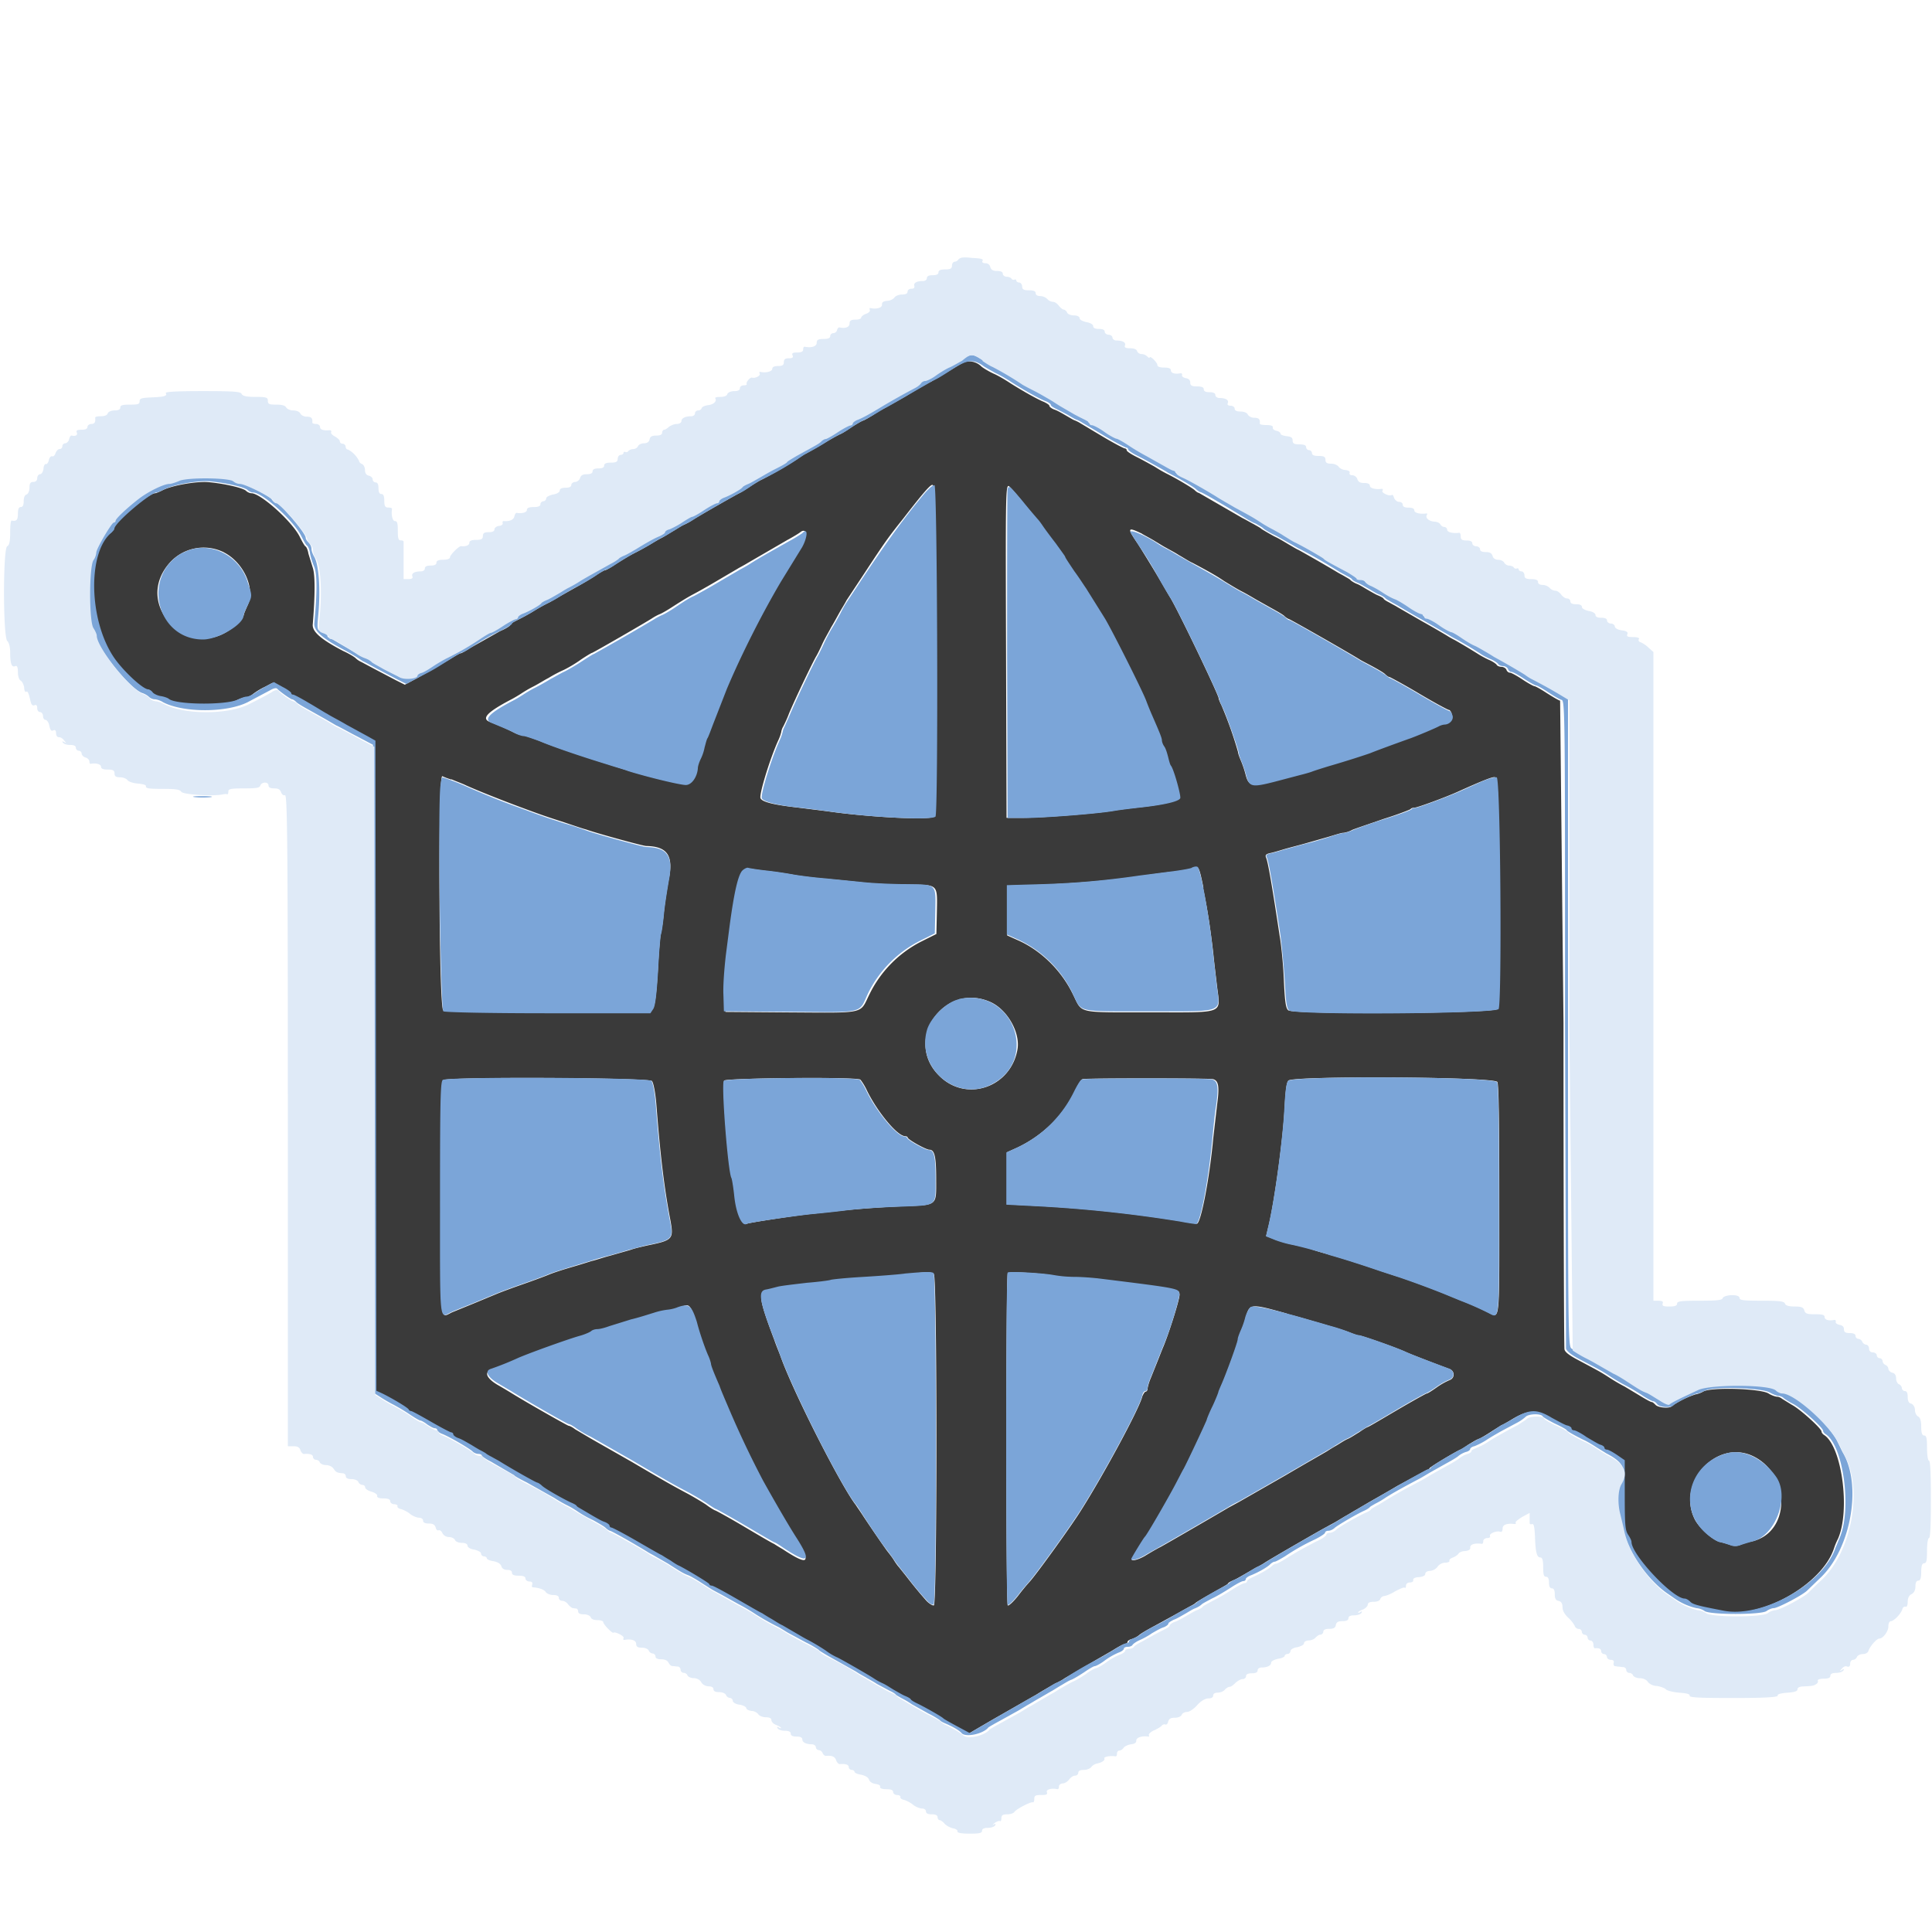 <svg xmlns="http://www.w3.org/2000/svg" width="64" height="64">
	<path d="M31.936 12.002c-.08.032-.256.144-.417.24l-.673.4c-.08.032-.45.24-.833.48l-.8.45c-.048.016-.176.096-.288.176-.112.064-.256.16-.353.192-.08.032-.288.16-.433.256-.16.112-.304.192-.32.192a6.68 6.68 0 0 0-.561.32l-.56.32c-.016 0-.16.08-.304.192a16.27 16.27 0 0 1-1.138.657c-.08.032-.288.16-.433.256l-.304.192c-.032 0-1.4.785-1.57.897a2.08 2.08 0 0 1-.288.16c-.112.048-.272.16-.385.224l-.32.192a5.68 5.68 0 0 0-.369.208 8.44 8.44 0 0 1-.577.32c-.192.096-.465.272-.625.37-.144.096-.304.192-.337.192s-.176.08-.337.192c-.144.096-.417.256-.593.353l-.513.288-.385.224a6.1 6.1 0 0 0-.577.32c-.208.128-.465.256-.56.304s-.176.096-.176.128-.144.128-.337.208l-.993.56c-.144.096-.288.176-.32.176s-.192.096-.37.208l-1.026.593-.45.24-.288-.144-.673-.353-.48-.256a.67.67 0 0 1-.192-.128c-.048-.048-.24-.16-.417-.24-.737-.385-1.026-.64-1-.88.08-1 .08-1.634 0-1.875l-.144-.465c-.016-.112-.064-.224-.096-.24s-.112-.16-.192-.32c-.256-.513-1.298-1.442-1.602-1.442-.048 0-.128-.032-.176-.08-.096-.096-.72-.24-1.25-.288-.4-.032-1.218.112-1.522.272-.096.048-.208.096-.24.096-.224 0-1.4 1-1.4 1.202 0 .032-.048.096-.096.128-.8.657-.753 2.916.08 4.134.304.45.96 1.058 1.138 1.058.032 0 .096.048.144.096a.54.54 0 0 0 .272.128c.112.016.24.064.272.096.256.208 1.89.224 2.29.016.096-.048.24-.096.288-.096.064 0 .176-.048.256-.112s.256-.176.4-.24l.24-.128.288.16c.16.08.288.176.288.208s.032.048.064.048.272.128.513.272l.625.37.625.353.705.385.256.144.032 21.536.176.08c.288.128.88.48.897.545.016.032.048.048.08.048s.337.16.657.353l.673.353c.048 0 .064.032.064.064s.08.096.176.128.256.128.37.192l.353.208c.096.048.176.096.192.112s.112.064.192.112l.256.144 1.25.705c.032 0 .096.048.144.096.112.096.72.45.96.56a.86.86 0 0 1 .192.112c.016.032.112.08.192.128.096.048.24.144.353.208s.272.16.37.192.176.096.176.128.032.064.064.064.4.192.817.433l.85.48c.048.016.176.096.288.176l.288.176c.208.096.993.56 1 .61.016.032.048.048.08.048s.4.192.817.433l.85.48c.048.016.176.096.288.176l.385.224c.112.048.272.16.385.224l.45.256.593.353.37.224c.032 0 1.058.593 1.234.705a2.08 2.08 0 0 0 .288.16c.112.048.272.16.385.224s.256.16.353.192a.86.86 0 0 1 .192.112c.016.032.112.08.192.128.272.128.865.48.897.513a3.99 3.99 0 0 0 .449.256l.417.224.77-.45 1.4-.8c.064-.032.208-.128.32-.192l.385-.224c.112-.048.256-.128.32-.176l.96-.56.64-.37c.176-.112.353-.208.4-.208s.08-.032.08-.064.064-.08.144-.096a.85.85 0 0 0 .24-.128c.048-.048.24-.16.417-.256l.705-.385.545-.304c.096-.048.176-.096.192-.112.032-.048.64-.385.897-.53.08-.048.176-.096.192-.128s.112-.08.192-.112.24-.128.353-.192l.385-.224a2.08 2.08 0 0 0 .288-.16c.192-.128 1.89-1.106 2.02-1.17l.32-.176.32-.192c.064-.032.24-.144.385-.224l.353-.208c.048-.032.513-.288 1-.577l.977-.53c.032 0 .064-.016.08-.048.016-.048.8-.513 1-.61.048-.016.176-.096.288-.176.112-.064.256-.16.353-.192.08-.032.288-.16.433-.256l.304-.192c.016 0 .192-.096.4-.224.497-.288.737-.288 1.218 0l.513.256c.08.016.144.064.144.096s.032.064.08.064.224.096.417.224c.176.128.385.24.465.256.064.016.128.064.128.096s.032.064.08.064.192.08.337.176l.256.176v1.154c0 .993.016 1.17.112 1.314.064.08.112.192.112.24 0 .433 1.362 1.875 1.763 1.875.048 0 .128.048.176.096.08.08.272.128 1.106.304 1.298.256 3.333-.897 3.718-2.1a2.11 2.11 0 0 1 .128-.304c.417-.945.128-3.077-.465-3.445-.048-.032-.08-.08-.08-.112 0-.096-.705-.737-.977-.88l-.337-.208c-.032-.032-.112-.064-.16-.064s-.192-.048-.288-.112c-.288-.16-1.86-.208-2.147-.064-.112.064-.224.096-.256.096a2.99 2.99 0 0 0-.785.385c-.064.096-.45.064-.545-.032-.048-.048-.096-.096-.128-.096s-.176-.08-.337-.176l-.56-.337c-.16-.08-.4-.224-.545-.32-.272-.176-.37-.224-1-.56-.272-.144-.433-.256-.45-.353-.016-.08-.032-4.935-.032-10.8l-.112-10.688c-.064-.016-.272-.144-.45-.256-.192-.128-.37-.224-.4-.224s-.208-.096-.4-.224-.37-.224-.417-.224-.096-.048-.112-.096-.096-.096-.16-.096-.144-.032-.16-.064-.128-.112-.24-.16-.256-.128-.337-.176a20.66 20.66 0 0 0-.801-.481c-.096-.048-.208-.112-.256-.144a28.96 28.96 0 0 0-.833-.481l-.833-.48c-.048-.032-.176-.096-.256-.144-.096-.048-.176-.096-.192-.128s-.112-.08-.192-.112-.24-.128-.353-.192-.256-.16-.353-.192a.86.86 0 0 1-.192-.112c-.016-.032-.112-.08-.192-.128s-.208-.112-.256-.144a53.56 53.56 0 0 0-1.282-.737c-.048-.016-.176-.096-.288-.16s-.337-.208-.513-.288a8.58 8.58 0 0 1-.417-.24c-.048-.048-.176-.112-.256-.16-.096-.048-.256-.144-.385-.208l-1.442-.833c-.032 0-.096-.048-.144-.096-.096-.08-.577-.37-.93-.545a4.28 4.28 0 0 1-.385-.224c-.144-.08-.4-.224-.593-.32s-.337-.192-.337-.224-.032-.064-.064-.064-.37-.176-.72-.385l-.753-.45c-.048-.032-.144-.08-.192-.096s-.176-.096-.288-.16-.272-.16-.37-.192-.176-.096-.176-.128-.08-.08-.176-.128c-.208-.08-.72-.37-1.122-.625-.144-.096-.385-.24-.53-.304s-.337-.176-.417-.24c-.176-.176-.417-.208-.593-.144m-.93 9.518l-.048 5.528c-.112.128-2.115.032-3.557-.176l-1.026-.128c-.705-.08-1.122-.176-1.17-.304s.32-1.33.593-1.923a1.41 1.41 0 0 0 .096-.272c0-.032.032-.128.064-.176.032-.064.128-.256.192-.433.224-.53.753-1.634.897-1.89.032-.048.128-.24.208-.417s.224-.417.288-.545c.08-.128.192-.337.272-.48s.192-.32.24-.417l.593-.897c.673-1.026.785-1.186 1.298-1.827.657-.85.897-1.122.96-1.1.064 0 .08 1.89.096 5.448m2.852-4.92l.497.593c.048.064.128.16.192.256a11.57 11.57 0 0 0 .417.561c.16.208.304.417.304.433s.144.24.304.48l.385.56c.08.144.433.69.625 1 .224.353 1.202 2.307 1.362 2.708a10.04 10.04 0 0 0 .208.513c.224.513.32.737.32.817 0 .048.032.144.08.208s.112.224.128.353c.032.128.064.256.096.288.096.128.337.993.304 1.074-.032.096-.545.224-1.282.304-.288.032-.69.08-.88.112-.513.096-2.372.24-3.013.24h-.545l-.016-5.416c-.016-5.032-.016-5.576.08-5.576.016-.016.208.208.433.48m-7.163 1.186c-.016.08-.112.224-.176.337-.08.112-.385.61-.69 1.122-.625 1.058-1.314 2.42-1.795 3.557-.096.208-.288.737-.45 1.154-.08.208-.16.433-.192.48s-.064.192-.096.304-.08.288-.128.385-.096.224-.096.304c-.016.288-.208.577-.417.56-.24-.016-1.298-.272-1.907-.465-.112-.032-.4-.128-.657-.208-.817-.256-1.78-.577-2.243-.77-.256-.096-.497-.176-.545-.176s-.16-.032-.256-.08a6.84 6.84 0 0 0-.801-.353c-.288-.112-.096-.32.657-.72.16-.08.337-.192.385-.224s.224-.144.385-.224.385-.224.513-.288a4.57 4.57 0 0 1 .481-.256c.144-.064.417-.224.593-.353.192-.128.353-.224.37-.224.032 0 1.81-1.026 2.003-1.154.048-.032.16-.096.24-.128s.272-.144.417-.24c.4-.256.513-.32.657-.4.064-.032.417-.224.77-.433l.737-.433c.048-.032.208-.112.337-.192l1.298-.753c.208-.112.417-.24.45-.272.128-.096.208 0 .16.144m11.153-.08c.144.08.353.192.45.256.112.064.256.16.353.208.08.048.272.144.417.24.144.08.337.208.45.256.545.288.8.433 1.058.61.16.096.417.256.577.337s.37.208.48.272l.513.288c.176.096.37.208.417.256s.128.096.144.096c.032 0 2.003 1.122 2.356 1.346.048.032.24.128.417.224s.37.208.417.256.112.096.144.096c.016 0 .465.24.977.545s.96.545.993.545.08.064.096.144c.048.144-.096.304-.272.304a.54.54 0 0 0-.192.064c-.16.08-.657.288-.913.385-.32.112-1.154.417-1.346.497-.176.064-.77.256-1.378.433l-.545.176c-.096.032-.256.08-.385.112l-.85.224c-.753.208-.85.176-.945-.176a3.38 3.38 0 0 0-.16-.481c-.048-.112-.096-.24-.096-.288a12.96 12.96 0 0 0-.545-1.538c-.048-.096-.096-.208-.096-.24 0-.112-1.346-2.916-1.602-3.333-.032-.048-.224-.385-.433-.737s-.497-.817-.64-1.042c-.37-.545-.353-.577.144-.337M7.42 18.3c.657.337 1.042 1.202.785 1.747-.064.144-.128.288-.128.32s-.112.176-.24.304c-1.394 1.394-3.525-.56-2.21-2.035a1.51 1.51 0 0 1 1.795-.337m7.53 7.515c.144.064.37.144.497.208.433.192 1.122.465 1.763.705.817.304.93.337 1.474.513.288.096.61.208.737.24.304.112 1.875.545 1.987.545.705.016.913.32.737 1.138-.048.272-.128.77-.16 1.1-.032.337-.08.625-.096.657s-.064.56-.096 1.186c-.048.8-.096 1.186-.16 1.282l-.096.144h-3.38c-2.02 0-3.413-.032-3.477-.064-.144-.096-.176-7.756-.032-7.756a2.24 2.24 0 0 0 .304.112m34.708 3.702c.016 2.532 0 3.814-.048 3.894-.08.16-6.73.192-6.938.048-.08-.064-.112-.272-.144-.945-.016-.465-.08-1.17-.144-1.538-.24-1.586-.385-2.452-.45-2.58-.032-.08 0-.112.128-.144.096-.016.304-.08.465-.128s.48-.128.705-.192l.785-.224c.208-.064.417-.128.465-.128s.192-.032.304-.096c.112-.048.593-.208 1.058-.37.465-.144.865-.304.88-.32.016-.032.08-.048.128-.048.096 0 1.058-.353 1.474-.545.785-.353 1.106-.48 1.186-.465.112.016.128.497.144 3.782m-9.807-.112c.144.69.24 1.314.337 2.147.032.337.096.85.128 1.122.112.93.288.85-2.275.85-2.404 0-2.18.048-2.5-.593-.385-.8-1.074-1.474-1.86-1.81l-.32-.144V29.34l1.1-.032c1.17-.048 2.21-.128 3.3-.288.37-.048.88-.128 1.122-.144.24-.032.53-.08.61-.112.208-.096.224-.08.37.64m-14.406-.545a13.42 13.42 0 0 1 .865.128c.176.032.657.096 1.058.128s.977.096 1.282.128.93.064 1.394.064c1.042 0 .993-.032.977.913l-.016.72-.513.256a3.86 3.86 0 0 0-1.699 1.731c-.337.673-.08.625-2.66.61l-2.115-.016-.016-.545c-.016-.304.016-.897.08-1.314l.128-.993c.192-1.458.353-1.987.61-1.89.032 0 .32.048.625.08m7.37 4.343c.545.256.96.993.88 1.538-.208 1.282-1.7 1.795-2.596.897-1.202-1.186.176-3.14 1.715-2.436M21.6 35.814c.048.064.112.385.144.785.128 1.666.256 2.74.465 3.83.112.625.08.657-.785.833-.128.032-.37.08-.545.144l-.673.192c-.192.048-.465.144-.61.176a29.2 29.2 0 0 1-.737.224c-.272.08-.56.176-.673.224s-.497.192-.865.32-.753.272-.865.32l-.77.32-.705.288c-.417.192-.385.53-.385-3.766 0-3.365.016-3.878.096-3.926.176-.112 6.8-.08 6.906.032m6.9-.048c.032.032.144.192.224.37.337.69 1 1.506 1.266 1.506.032 0 .08.016.08.048.032.08.61.4.72.4.176 0 .224.24.224.977 0 .897.064.85-1.122.897a33.86 33.86 0 0 0-1.859.128l-1.186.128c-.593.064-2.035.288-2.1.32-.144.096-.32-.32-.4-.897-.032-.304-.08-.593-.096-.625-.112-.176-.337-3.013-.256-3.22.048-.08 4.36-.128 4.503-.032m11.68-.016c.192.048.224.24.144.833l-.128 1.106c-.128 1.394-.417 2.852-.545 2.852-.032 0-.256-.032-.513-.08a44.22 44.22 0 0 0-4.839-.513l-.93-.048v-1.73l.32-.144c.85-.4 1.522-1.058 1.907-1.843.096-.224.224-.417.272-.433.096-.032 4.134-.032 4.3 0m9.438.096c.048.08.064 1.426.064 3.9 0 4.182.032 3.926-.37 3.734a10.28 10.28 0 0 0-.913-.401l-.545-.224a30.65 30.65 0 0 0-1.474-.545c-.112-.032-.4-.128-.64-.208-.465-.16-1.106-.37-1.666-.53-.176-.048-.465-.128-.64-.192s-.433-.112-.577-.144a5.35 5.35 0 0 1-.577-.16l-.32-.128.08-.337c.208-.88.48-2.916.53-3.9.032-.593.064-.85.128-.913.144-.16 6.826-.128 6.922.048m-18.668 6.362c.112.112.112 10.912 0 10.976-.032.016-.144-.048-.24-.144a14.52 14.52 0 0 1-.673-.817l-.256-.32c-.032-.032-.112-.144-.16-.224s-.16-.224-.224-.304c-.128-.176-.385-.545-.77-1.122-.112-.176-.24-.353-.256-.385-.45-.56-2.02-3.62-2.484-4.887-.048-.144-.16-.4-.224-.593-.48-1.266-.545-1.586-.272-1.634.096-.016.272-.064.4-.096s.56-.096.96-.128c.4-.048.753-.08.785-.096s.48-.064 1.026-.096 1.186-.096 1.426-.112c.69-.096.88-.096.96-.016m3.958.048a4.08 4.08 0 0 0 .705.064c.24 0 .657.032.897.064 2.596.337 2.564.32 2.58.497.016.128-.337 1.25-.53 1.715-.048.112-.128.32-.192.48l-.224.56c-.064.144-.112.32-.112.37s-.032.096-.064.096-.08.08-.112.16c-.096.4-1.282 2.596-2.035 3.782-.32.513-1.442 2.067-1.683 2.34a7.25 7.25 0 0 0-.385.465c-.16.208-.32.353-.353.337-.064-.032-.064-10.944 0-11.008.032-.064 1.138 0 1.506.08M22.914 43.41c.048.096.128.304.16.433.08.32.256.833.37 1.1a1.41 1.41 0 0 1 .096.272c0 .064.064.24.288.753.048.112.208.465.337.817a32.01 32.01 0 0 0 1.106 2.323c.4.72.865 1.522 1.106 1.89.513.8.4.88-.45.32a6.11 6.11 0 0 1-.288-.176c-.048-.016-.513-.288-1-.577s-.93-.53-.945-.53-.16-.08-.304-.192c-.144-.096-.417-.256-.593-.353-.45-.24-.69-.37-1.86-1.058l-1.378-.785-.513-.304c-.08-.064-.176-.112-.208-.112s-1.394-.77-1.923-1.1a17.24 17.24 0 0 0-.433-.256c-.353-.208-.45-.417-.224-.48a10.1 10.1 0 0 0 .881-.353c.304-.144 1.634-.625 2.05-.737.176-.048.353-.112.385-.16.032-.032.128-.064.208-.064s.256-.048.385-.096.465-.16.72-.224l.77-.224a2.34 2.34 0 0 1 .417-.096c.064 0 .224-.048.353-.08.353-.176.385-.16.497.048m19.7.112c.192.048.48.128.64.176l.77.224c.272.08.577.176.69.224s.256.096.304.096c.08 0 1.186.385 1.538.545.208.096 1.266.497 1.442.56.192.064.192.304.016.37a2.32 2.32 0 0 0-.449.256c-.16.112-.288.192-.32.192-.016 0-.45.24-.945.53s-.945.56-1 .577c-.048.016-.176.096-.288.176-.112.064-.272.176-.385.224s-.272.16-.385.224a6.11 6.11 0 0 0-.288.176c-.048.032-.673.385-1.378.8l-1.538.88-.353.192c-.16.096-1.923 1.122-2.243 1.298-.16.08-.4.224-.53.304-.224.128-.433.176-.433.112 0-.032.4-.69.45-.737.064-.048.737-1.218.993-1.7l.288-.545a34.39 34.39 0 0 0 .769-1.634c0-.016.08-.208.192-.45.112-.224.192-.433.192-.465s.048-.128.096-.24c.144-.32.545-1.4.545-1.506 0-.048.048-.176.096-.288s.128-.32.16-.465c.128-.45.16-.45 1.362-.112m15.415 4.71c1.282.593 1.282 2.548-.016 2.836-.096.016-.256.064-.37.112a.45.45 0 0 1-.353 0c-.096-.032-.256-.08-.337-.096-.224-.048-.69-.465-.833-.753-.593-1.202.705-2.644 1.907-2.1" fill="#3a3a3a" />
	<path d="M31.824 11.906l-.417.224c-.08.032-.288.16-.433.256-.16.112-.32.192-.37.192s-.112.032-.144.08-.128.112-.208.16l-1.058.593-.817.45c-.096.048-.176.096-.176.128s-.032.064-.08.064-.24.096-.417.224c-.192.128-.37.224-.4.224s-.096.032-.144.08c-.08.08-.176.128-.817.48-.16.08-.304.176-.32.208s-.192.128-.385.224l-.545.304c-.112.064-.256.16-.353.192a.86.86 0 0 0-.192.112c-.048.064-.385.256-.593.337-.096.032-.176.096-.176.128s-.032.064-.08.064-.24.096-.417.224c-.192.128-.37.224-.4.224s-.176.08-.337.192c-.144.096-.337.208-.417.224-.08.032-.144.064-.144.096s-.08.08-.176.128c-.208.08-.53.272-.817.45-.112.064-.256.16-.353.192a.86.86 0 0 0-.192.112c-.016.032-.128.096-.256.16l-.993.56-.417.24a2.87 2.87 0 0 0-.353.208c-.112.064-.256.16-.353.192a.86.86 0 0 0-.192.112c-.048.064-.385.256-.593.337-.096.032-.176.096-.176.128s-.032.064-.08.064-.24.096-.417.224c-.192.128-.37.224-.4.224s-.176.08-.337.192a16.27 16.27 0 0 1-1.138.657c-.08.032-.272.144-.433.256s-.337.208-.4.224c-.08.016-.128.064-.128.096 0 .112-.433.144-.593.048l-.53-.272-.4-.24c-.016-.032-.112-.08-.192-.112s-.208-.112-.288-.144l-.85-.497c-.048 0-.08-.032-.08-.064s-.08-.096-.176-.128c-.16-.064-.176-.064-.128-.56.08-.865.016-1.666-.128-1.923-.048-.08-.096-.192-.096-.272s-.048-.16-.096-.208-.096-.112-.096-.16c0-.16-.88-1.186-1.026-1.186-.032 0-.064-.032-.096-.08-.048-.112-.93-.56-1.106-.56-.064 0-.16-.032-.208-.08-.128-.128-1.554-.144-1.81-.016-.112.064-.256.096-.32.096-.176 0-.69.24-.993.48-.417.32-.785.657-.785.737 0 .032-.032.064-.064.064-.08 0-.577.865-.577.993 0 .064-.048.176-.096.256-.16.224-.16 2.003 0 2.243.064.08.112.208.112.256 0 .385 1.138 1.795 1.554 1.94a.63.63 0 0 1 .224.128c.048.048.128.08.192.08.048 0 .176.032.272.096.673.353 2.1.353 2.804 0l.753-.4c.112-.064.192-.08.224-.048.064.08.45.353.497.353.032 0 .096.048.144.096s.24.16.417.256l.513.288.385.224c.112.048.417.224.705.37l.513.272.032 21.472.176.112c.096.064.304.192.465.272a6.49 6.49 0 0 1 .561.337c.144.096.304.192.337.192s.144.064.224.128c.096.064.208.128.256.128s.08.032.08.064.08.096.176.128c.24.096.897.48.993.577.048.048.128.08.192.08s.112.032.112.048c0 .032.144.128.304.208l.77.45c.016.032.192.128.417.24l.913.513c.144.096.32.192.417.24a2.87 2.87 0 0 1 .353.208 3.66 3.66 0 0 0 .513.288c.176.096.37.208.417.256s.128.096.144.096c.048 0 .865.465 1.25.705.048.032.176.096.256.144l.417.24c.4.256.497.32.673.385.08.032.272.144.417.24l.353.224c.048.032.208.112.353.192l.545.304c.16.08.4.224.545.32a7.76 7.76 0 0 0 .769.433c.064.032.208.128.32.192l.593.32a3.24 3.24 0 0 1 .417.24c.016.032.16.112.32.208l.913.513c.144.096.304.176.353.208s.208.112.353.208l.417.224a.86.86 0 0 1 .192.112c.016.032.112.08.192.128a2.87 2.87 0 0 1 .353.208l.545.304a3.02 3.02 0 0 1 .385.224c.016.032.112.08.192.112.224.096.45.224.53.32.144.144.72.016.88-.192.016-.016.208-.128.417-.24l.577-.32.32-.192c.064-.032.24-.144.385-.224l.385-.224c.064-.032.208-.128.32-.192s.256-.16.353-.192c.08-.032.288-.16.433-.256.16-.112.304-.192.337-.192s.192-.08.337-.192a2.32 2.32 0 0 1 .449-.256c.096-.032.176-.096.176-.128s.048-.064.128-.064.144-.032.16-.064.128-.112.24-.16.288-.144.4-.224c.112-.064.272-.16.37-.192s.176-.096.176-.128.08-.08.176-.128c.096-.032.256-.128.37-.192s.256-.16.353-.192a.86.86 0 0 0 .192-.112c.016-.032.176-.112.353-.208.176-.08.465-.256.64-.37s.353-.208.4-.208.08-.032.08-.064.08-.096.176-.128c.272-.112.545-.272.64-.37.048-.048.112-.08.144-.08s.176-.08.337-.176a7.08 7.08 0 0 1 .993-.561c.192-.096.337-.192.337-.224s.048-.064.112-.064.16-.048.208-.096c.112-.096.72-.45.96-.56a.86.86 0 0 0 .192-.112c.016-.032.112-.08.192-.128a2.87 2.87 0 0 0 .353-.208c.176-.112.45-.272 1.058-.593.128-.064.304-.176.417-.24l.513-.288c.176-.096.37-.208.417-.256a.85.85 0 0 1 .24-.128c.08-.016.144-.064.144-.096s.064-.08.144-.096c.08-.032.256-.112.4-.208s.37-.224.513-.304l.48-.256a1.39 1.39 0 0 0 .304-.208c.096-.096.497-.112.56-.016.016.032.208.144.4.24.208.096.385.192.4.224.032.048.304.192.56.32.08.032.272.144.417.24l.337.208c.56.288.69.545.45.96-.112.192-.112.64-.032.993l.128.545c.16.753.85 1.73 1.506 2.163l.208.144a2.08 2.08 0 0 0 .721.32.56.56 0 0 1 .272.096c.176.128 1.875.128 2.05 0 .064-.048.176-.096.24-.096.128 0 .93-.417 1.1-.577l.45-.433c.993-.945 1.378-3.013.753-4.118-.032-.048-.112-.224-.192-.385-.304-.625-1.474-1.666-1.875-1.666-.064 0-.16-.048-.208-.096-.208-.208-2.195-.208-2.58-.016l-.545.256c-.208.096-.385.192-.4.224s-.16-.016-.32-.128l-.433-.256c-.16-.08-.272-.128-.69-.4-.144-.096-.337-.208-.417-.24s-.224-.112-.337-.192l-.545-.304a4 4 0 0 1-.465-.272c-.112-.08-.112-.69-.112-10.816V23.14l-.24-.144c-.24-.144-.545-.32-.977-.545-.128-.064-.24-.128-.256-.16-.032-.048-.897-.53-1.026-.593-.048-.016-.176-.096-.288-.176-.112-.064-.256-.16-.353-.192-.08-.032-.288-.16-.433-.256-.16-.112-.304-.192-.337-.192s-.208-.096-.4-.224-.385-.224-.417-.224-.08-.032-.08-.064-.064-.08-.128-.096c-.08-.016-.256-.128-.4-.224a4.96 4.96 0 0 0-.433-.256c-.08-.032-.272-.144-.417-.224-.144-.096-.32-.192-.4-.224s-.16-.096-.176-.128-.096-.064-.16-.064-.128-.032-.128-.048c0-.032-.144-.128-.304-.208-.61-.32-.753-.4-.785-.45s-.577-.353-.93-.53c-.112-.048-.272-.16-.385-.224s-.256-.16-.353-.208-.272-.144-.417-.24c-.272-.176-.337-.208-.865-.497-.192-.112-.48-.272-.625-.37-.417-.256-.93-.545-1.122-.625-.096-.032-.176-.096-.176-.128s-.048-.064-.112-.096-.224-.112-.37-.192l-.513-.288a14.17 14.17 0 0 1-.593-.353c-.192-.128-.37-.224-.4-.224s-.208-.096-.4-.224-.385-.224-.417-.224-.08-.032-.08-.064-.08-.096-.176-.128c-.096-.048-.256-.128-.37-.192l-.385-.224c-.112-.064-.272-.16-.385-.24s-.353-.208-.545-.304-.37-.192-.385-.208c-.048-.048-.945-.577-.977-.577-.016 0-.16-.08-.32-.192-.288-.176-.337-.176-.673.016m.737.208c.096.064.272.16.417.24.144.064.385.208.53.304.4.256.913.545 1.122.625.096.032.176.096.176.128s.08.08.176.128.256.128.37.192.24.144.288.16.144.064.192.096.385.224.753.45c.353.208.69.385.72.385s.064.032.064.064.144.128.337.224.45.24.593.32.32.176.385.224c.353.176.85.465.93.545.048.048.128.096.144.096.048 0 .657.353 1.442.833.128.08.288.176.385.208.08.048.208.112.256.16s.24.16.417.24l.513.288c.112.064.24.144.288.16a17.54 17.54 0 0 1 1.282.737c.048.032.176.096.256.144.096.048.176.096.192.128s.112.08.192.112.24.128.353.192.256.16.353.192a.86.86 0 0 1 .192.112c.016.032.112.08.192.128s.208.112.256.144a28.96 28.96 0 0 0 .833.481l.833.48c.048.032.16.096.256.144a12.96 12.96 0 0 1 .801.481c.064.048.224.128.337.176s.224.128.24.16.096.064.16.064.144.048.16.096.064.096.112.096.224.096.417.224.37.224.4.224.208.096.4.224.385.24.45.256c.112.032.112.577.112 10.688l.032 10.8c.032.096.176.208.45.353.64.337.737.385 1 .56.144.096.385.24.545.32a6.49 6.49 0 0 1 .561.337c.144.096.304.176.337.176s.096.048.128.096c.08.112.48.128.545.032.048-.064.69-.385.785-.385.032 0 .144-.048.256-.096.288-.144 1.875-.096 2.147.064.112.064.24.112.288.112s.128.032.16.064.176.128.337.208c.288.16.977.785.977.88 0 .032.032.08.08.112.593.37.88 2.5.465 3.445-.048.112-.096.24-.128.304-.385 1.202-2.436 2.356-3.718 2.1-.833-.16-1.026-.208-1.106-.304-.048-.048-.128-.096-.176-.096-.4 0-1.763-1.458-1.763-1.875 0-.048-.048-.144-.112-.24-.096-.144-.112-.32-.112-1.314v-1.154l-.256-.176c-.144-.096-.288-.176-.337-.176s-.08-.032-.08-.064-.064-.08-.128-.096-.272-.144-.465-.256c-.176-.128-.37-.224-.417-.224s-.08-.032-.08-.064-.064-.08-.144-.096-.304-.144-.513-.256c-.48-.288-.72-.288-1.218 0-.208.128-.4.224-.4.224-.016 0-.144.08-.304.192s-.353.224-.433.256-.24.128-.353.192a6.11 6.11 0 0 0-.288.176c-.208.096-.993.56-1 .61-.016.032-.048.048-.08.048s-.465.24-.977.53l-1 .577c-.048.032-.208.112-.353.208-.144.08-.32.192-.385.224s-.208.128-.32.192-.256.16-.32.176c-.128.064-1.827 1.042-2.02 1.17a2.08 2.08 0 0 1-.288.16c-.112.048-.272.16-.385.224s-.256.16-.353.192a.86.86 0 0 0-.192.112c-.016.032-.112.08-.192.128-.256.128-.865.48-.897.53-.016.016-.096.08-.192.112-.08.048-.337.176-.545.304s-.53.304-.705.385c-.176.096-.37.208-.417.256a.85.85 0 0 1-.24.128c-.08.032-.144.064-.144.096s-.032.064-.08.064-.224.096-.4.208a13.12 13.12 0 0 1-.641.369 10.52 10.52 0 0 0-.961.561c-.064.048-.208.128-.32.176s-.272.16-.385.224-.256.16-.32.192c-.16.08-.417.24-1.4.8l-.77.45-.417-.224c-.24-.128-.433-.24-.45-.256-.032-.048-.625-.385-.897-.513-.096-.048-.176-.096-.192-.128s-.112-.08-.192-.112-.24-.128-.353-.192-.272-.176-.385-.224a2.08 2.08 0 0 1-.288-.16c-.192-.128-1.202-.705-1.234-.705a2.08 2.08 0 0 1-.369-.224 7.04 7.04 0 0 0-.593-.353c-.128-.064-.337-.192-.45-.256l-.385-.224c-.112-.048-.272-.16-.385-.224a6.11 6.11 0 0 1-.288-.176c-.048-.016-.433-.24-.85-.48s-.77-.433-.817-.433c-.032 0-.08-.016-.08-.048-.016-.048-.8-.513-1-.61-.048-.016-.176-.096-.288-.176a6.11 6.11 0 0 1-.288-.176c-.048-.016-.433-.24-.85-.48s-.785-.433-.817-.433-.064-.032-.064-.064-.08-.096-.176-.128-.256-.128-.37-.192l-.353-.208c-.08-.048-.176-.096-.192-.128s-.112-.08-.192-.112c-.24-.112-.85-.45-.96-.56-.048-.048-.128-.096-.144-.096-.048 0-.865-.465-1.25-.705-.048-.032-.176-.096-.256-.144-.096-.048-.176-.096-.192-.112s-.096-.064-.192-.112-.24-.144-.353-.208-.272-.16-.37-.192-.176-.096-.176-.128-.032-.064-.064-.064-.337-.16-.673-.353-.625-.353-.657-.353-.08-.032-.08-.048c-.016-.064-.625-.417-.897-.545l-.176-.08-.032-21.536-.256-.144-.705-.385c-.24-.144-.53-.288-.625-.353-.096-.048-.37-.224-.625-.37-.24-.144-.48-.272-.513-.272s-.064-.016-.064-.048-.128-.128-.288-.208l-.288-.16-.24.128c-.128.064-.304.176-.4.24-.08.064-.208.112-.256.112-.064 0-.192.048-.288.096-.4.192-2.035.176-2.29-.016-.032-.032-.16-.08-.272-.096s-.24-.08-.272-.128-.112-.096-.144-.096c-.176 0-.833-.61-1.138-1.058-.833-1.234-.88-3.477-.08-4.134.048-.048.096-.096.096-.128 0-.192 1.202-1.202 1.4-1.202.032 0 .144-.048.24-.096.304-.16 1.106-.304 1.522-.272.53.048 1.154.192 1.25.288.048.048.128.08.176.08.32 0 1.346.93 1.602 1.442.08.16.16.304.192.32s.08.128.096.24.08.32.144.465c.096.24.096.865 0 1.875-.016.24.272.497 1 .88a8.58 8.58 0 0 1 .417.24l.192.128c.048.016.272.144.48.256l.673.353.288.144.45-.24c.48-.24.513-.272 1.026-.593.176-.112.353-.208.37-.208.032 0 .176-.08.32-.176a7.08 7.08 0 0 1 .993-.561c.192-.096.337-.192.337-.208 0-.032.08-.08.176-.128a7.83 7.83 0 0 0 .561-.304 6.1 6.1 0 0 1 .577-.32c.112-.048.272-.16.385-.224s.337-.208.513-.288c.176-.096.45-.256.593-.353s.304-.192.337-.192.176-.08.337-.192c.144-.096.433-.272.625-.37a8.44 8.44 0 0 0 .577-.32c.128-.08.288-.176.37-.208.064-.032.208-.128.32-.192s.272-.176.385-.224a2.08 2.08 0 0 0 .288-.16c.16-.112 1.538-.897 1.57-.897.016 0 .144-.08.304-.192s.353-.224.433-.256a9.09 9.09 0 0 0 1.138-.657c.144-.096.288-.192.304-.192a6.68 6.68 0 0 0 .561-.32 6.68 6.68 0 0 1 .561-.32c.016 0 .16-.08.32-.192s.353-.224.433-.256.24-.128.353-.192a6.11 6.11 0 0 0 .288-.176c.048-.016.417-.224.8-.45l.833-.48c.144-.064.256-.128.673-.4.48-.304.673-.32 1-.096m-1.923 4.198c-.657.785-1.186 1.506-1.97 2.676l-.593.897a3.2 3.2 0 0 0-.24.417c-.08.144-.192.353-.272.48a5.62 5.62 0 0 0-.288.545c-.08.176-.176.37-.208.417-.144.256-.673 1.362-.897 1.89l-.192.433a.6.6 0 0 0-.064.176 1.41 1.41 0 0 1-.096.272c-.272.593-.64 1.795-.593 1.923.048.112.465.224 1.17.304.32.032.785.096 1.026.128 1.426.208 3.445.304 3.557.176.096-.112.064-10.944-.032-10.976-.048-.016-.176.096-.304.24m2.724-.128c-.016.048-.016 2.516-.016 5.496l.016 5.416h.545c.64 0 2.5-.144 3.013-.24.192-.032.593-.08.88-.112.72-.08 1.234-.192 1.282-.304.032-.08-.208-.945-.304-1.074-.032-.032-.064-.16-.096-.288s-.08-.288-.128-.353-.08-.16-.08-.208c0-.08-.096-.304-.32-.817a10.04 10.04 0 0 1-.208-.513c-.16-.4-1.138-2.34-1.362-2.708l-.625-1c-.048-.064-.208-.32-.385-.56-.16-.24-.304-.45-.304-.48 0-.016-.144-.208-.304-.433-.16-.208-.353-.465-.417-.56s-.144-.208-.192-.256a20.55 20.55 0 0 1-.497-.593c-.433-.513-.45-.53-.497-.4m-6.794 1.458a4.73 4.73 0 0 1-.449.272c-.45.256-.977.545-1.298.753a4.92 4.92 0 0 1-.337.192c-.048.032-.385.224-.737.433s-.705.4-.77.433c-.144.064-.256.128-.657.4-.144.096-.337.208-.417.24s-.192.096-.24.128a76.71 76.71 0 0 1-2.003 1.154c-.016 0-.176.096-.37.224a7.04 7.04 0 0 1-.593.353c-.144.064-.353.192-.48.256-.128.08-.353.208-.513.288s-.337.192-.385.224-.224.144-.385.224c-.753.4-.945.61-.657.72.304.128.625.256.8.353.096.048.208.08.256.08s.288.08.545.176c.45.192 1.4.513 2.243.77.24.08.545.16.657.208.61.192 1.666.45 1.907.465.208.016.4-.272.417-.56 0-.064.048-.208.096-.304a1.55 1.55 0 0 0 .128-.385c.032-.112.064-.256.096-.304s.112-.272.192-.48l.45-1.154c.48-1.138 1.17-2.5 1.795-3.557l.69-1.122c.176-.304.224-.69.016-.48m10.864-.032c0 .016.128.208.272.433a12.43 12.43 0 0 1 .641 1.042c.192.353.4.69.433.737.256.417 1.602 3.22 1.602 3.333 0 .032.048.144.096.24.112.208.545 1.426.545 1.538 0 .032.048.16.096.288a3.38 3.38 0 0 1 .16.481c.096.353.192.37.945.176l.85-.224c.128-.032.304-.08.385-.112s.337-.112.545-.176c.61-.176 1.202-.37 1.378-.433.192-.08 1.026-.385 1.346-.497.256-.096.753-.304.913-.385a.54.54 0 0 1 .192-.064c.176 0 .32-.16.272-.304-.032-.08-.064-.144-.096-.144s-.48-.24-.993-.545-.96-.545-.977-.545-.08-.048-.144-.096c-.048-.048-.24-.16-.417-.256l-.417-.224c-.353-.224-2.307-1.346-2.356-1.346-.032 0-.096-.048-.144-.096s-.24-.16-.417-.256l-.513-.288c-.112-.064-.32-.192-.48-.272s-.417-.24-.577-.337c-.256-.16-.513-.304-1.058-.61l-.45-.256c-.144-.08-.32-.192-.417-.24a2.87 2.87 0 0 1-.353-.208c-.433-.272-.865-.45-.865-.353m-31.375.673c-1.394.753-.897 2.884.657 2.884.497 0 1.346-.497 1.346-.8 0-.032.064-.192.128-.32.16-.32.16-.32.016-.753-.272-.945-1.33-1.442-2.147-1m8.525 7.708c-.096.64 0 7.42.096 7.483.064.032 1.458.064 3.477.064h3.38l.096-.144c.064-.096.112-.48.16-1.282.032-.625.08-1.17.096-1.186.016-.032.064-.32.096-.657s.112-.817.16-1.1c.16-.833-.032-1.122-.737-1.138-.112 0-1.683-.433-1.987-.545a10.18 10.18 0 0 0-.737-.24c-.545-.176-.657-.208-1.474-.513-.64-.224-1.33-.513-1.763-.705-.24-.112-.753-.304-.8-.304-.016-.016-.048.112-.064.256M49 25.927l-.64.288c-.4.176-1.378.545-1.474.545-.048 0-.112.016-.128.048s-.417.176-.88.32-.945.32-1.058.37-.256.096-.304.096-.256.048-.465.128c-.208.064-.56.176-.785.224l-.705.192c-.16.048-.37.112-.465.128-.144.032-.176.064-.128.144.064.144.208.993.45 2.58a31.86 31.86 0 0 1 .144 1.538c.032.673.064.88.144.945.192.16 6.842.112 6.938-.048.112-.224.064-7.66-.064-7.675-.08-.016-.337.064-.577.176m-42.544.48a2.74 2.74 0 0 0 .513 0c.128-.016 0-.032-.272-.032-.288 0-.385.016-.24.032m33.025 2.34c-.08.032-.37.08-.61.112l-1.122.144c-1.1.16-2.13.256-3.3.288l-1.1.032v1.634l.32.144c.8.353 1.474 1 1.86 1.81.304.64.096.593 2.5.593 2.564 0 2.388.064 2.275-.85l-.128-1.122c-.112-1.106-.385-2.612-.497-2.804-.032-.032-.096-.032-.208.016m-14.886.096c-.144.16-.272.737-.417 1.81l-.128.993c-.048.417-.096 1-.08 1.314l.016.545 2.115.016c2.58.016 2.34.08 2.66-.61a3.86 3.86 0 0 1 1.699-1.731l.513-.256.016-.72c.016-.945.064-.897-.977-.913-.465 0-1.1-.032-1.394-.064l-1.282-.128c-.4-.032-.88-.096-1.058-.128a13.42 13.42 0 0 0-.865-.128c-.304-.032-.593-.08-.64-.096-.032 0-.112.032-.176.096m7.18 4.262c-.4.08-.93.593-1.058 1-.37 1.234.897 2.372 2.05 1.86 1.7-.77.833-3.253-.993-2.868m-17.098 2.676c-.08.048-.096.56-.096 3.926 0 4.294-.032 3.958.385 3.766.064-.032.385-.16.705-.288l.77-.32c.112-.048.497-.192.865-.32s.753-.272.865-.32.417-.144.673-.224l.737-.224c.144-.048.417-.128.61-.176s.497-.144.673-.192l.545-.144c.88-.176.913-.208.785-.833-.208-1.1-.337-2.147-.465-3.83-.032-.4-.096-.72-.144-.785-.08-.112-6.714-.144-6.906-.032m9.3.032c-.08.208.144 3.045.256 3.22.016.032.064.304.096.625.064.577.256.977.4.897.064-.048 1.522-.256 2.1-.32.16-.016.69-.064 1.186-.128s1.33-.112 1.86-.128c1.186-.048 1.122 0 1.122-.897 0-.753-.048-.977-.224-.977-.112 0-.69-.32-.72-.4-.016-.032-.048-.048-.08-.048-.256 0-.93-.817-1.266-1.506-.08-.176-.192-.337-.224-.37-.144-.112-4.455-.064-4.503.032m11.858-.048c-.048.016-.16.208-.272.433a3.95 3.95 0 0 1-1.907 1.843l-.32.144v1.73l.93.048a44.22 44.22 0 0 1 4.839.513c.24.048.48.08.513.08.144 0 .417-1.458.545-2.852.032-.337.08-.833.128-1.106.08-.593.048-.785-.144-.833-.16-.048-4.198-.048-4.3 0m6.826.048c-.064.064-.096.337-.128.913-.048.993-.32 3.03-.53 3.9l-.08.337.32.128a3.56 3.56 0 0 0 .577.16c.144.032.4.096.577.144s.465.128.64.192c.56.16 1.202.37 1.666.53l.64.208a30.65 30.65 0 0 1 1.474.545l.545.224a10.28 10.28 0 0 1 .913.401c.4.192.37.45.37-3.734 0-2.484-.016-3.83-.064-3.9-.08-.192-6.762-.224-6.922-.048M29.965 42.19c-.24.032-.88.08-1.426.112s-.993.08-1.026.096-.385.064-.785.096c-.4.048-.833.096-.96.128s-.304.08-.4.096c-.272.048-.208.385.272 1.634.08.192.176.465.224.593.465 1.25 2.02 4.326 2.484 4.887.032.032.144.208.256.385.385.593.64.96.77 1.122.08.096.176.24.224.304.048.08.128.176.16.224.032.032.144.192.256.32a10.39 10.39 0 0 0 .673.817c.096.112.208.176.24.144.112-.064.096-10.88 0-10.976-.064-.048-.256-.048-.96.016m3.413-.032c-.064.064-.064 10.976 0 11.008.032.016.192-.128.353-.337s.337-.4.385-.465c.24-.272 1.362-1.827 1.683-2.34.753-1.186 1.94-3.38 2.035-3.782.016-.096.064-.16.112-.16.032 0 .064-.048.064-.096s.048-.224.112-.37.16-.4.224-.56l.192-.48c.208-.465.545-1.586.53-1.715-.032-.176.016-.176-2.58-.497-.24-.032-.657-.064-.897-.064a4.08 4.08 0 0 1-.705-.064c-.353-.064-1.458-.128-1.506-.08m-10.944 1.154a1.31 1.31 0 0 1-.353.08 2.34 2.34 0 0 0-.417.096c-.16.048-.497.16-.77.224l-.72.224c-.128.048-.304.096-.385.096s-.176.032-.208.064-.208.112-.385.16c-.4.112-1.73.593-2.05.737a10.1 10.1 0 0 1-.881.353c-.224.064-.128.272.224.48l.433.256c.513.32 1.875 1.1 1.923 1.1.032 0 .112.048.208.112.08.064.304.208.513.304l1.378.785c1.17.69 1.4.817 1.86 1.058.176.096.45.256.593.353s.288.192.304.192.45.24.945.53.945.56 1 .577c.048.016.176.096.288.176.85.56.96.48.45-.32-.24-.37-.705-1.17-1.106-1.89a32.01 32.01 0 0 1-1.106-2.323c-.144-.337-.304-.705-.337-.817-.224-.513-.288-.69-.288-.753a1.41 1.41 0 0 0-.096-.272c-.112-.256-.288-.77-.37-1.1-.176-.545-.256-.625-.657-.48m19.004-.016c-.048.032-.128.176-.176.32a2.61 2.61 0 0 1-.16.465c-.048.112-.096.24-.096.288 0 .096-.4 1.186-.545 1.506-.048.112-.096.224-.096.24s-.08.224-.192.465c-.112.224-.192.433-.192.45 0 .032-.69 1.5-.77 1.634-.032.048-.16.304-.288.545-.256.48-.93 1.65-.993 1.7-.048.048-.45.705-.45.737 0 .064.208.016.433-.112.128-.08.37-.208.53-.304.32-.176 2.083-1.202 2.243-1.298a2.9 2.9 0 0 1 .353-.192l1.538-.88 1.378-.8c.048-.032.176-.096.288-.176.112-.064.272-.176.385-.224s.272-.16.385-.224a6.11 6.11 0 0 0 .288-.176c.048-.016.513-.288 1-.577s.93-.53.945-.53.16-.08.32-.192a2.32 2.32 0 0 1 .449-.256c.192-.064.176-.304-.016-.37-.176-.064-1.25-.465-1.442-.56-.353-.16-1.458-.545-1.538-.545-.048 0-.176-.048-.304-.096a5.83 5.83 0 0 0-.689-.224c-.256-.08-.61-.176-.77-.224-1.186-.337-1.715-.45-1.827-.385m15.736 4.855c-1.234.37-1.586 1.843-.625 2.66.144.128.353.256.433.272.096.016.24.064.337.096a.45.45 0 0 0 .353 0c.096-.032.256-.08.37-.112.785-.176 1.282-1.5.8-2.163-.433-.61-1.122-.93-1.666-.753M0 3.22" fill="#7ba5d8" />
	<path d="M31.76 8.573a.16.16 0 0 1-.128.096c-.048 0-.096.048-.096.128 0 .096-.048.128-.224.128-.16 0-.224.032-.224.096s-.064.096-.192.096-.192.032-.192.096c0 .048-.048.096-.128.096-.208 0-.32.064-.288.16.016.064-.016.096-.096.096s-.128.048-.128.096c0 .064-.064.096-.192.096-.096 0-.208.048-.24.096s-.144.112-.24.112c-.144.016-.176.048-.176.128.016.096-.176.16-.385.112-.032 0-.032.016-.016.064.016.032-.032.096-.128.128s-.16.096-.16.128-.08.064-.192.064c-.144 0-.192.032-.192.128 0 .112-.128.176-.337.128-.032 0-.064.032-.08.096s-.08.096-.128.096-.096.048-.096.096c0 .064-.064.096-.224.096-.176 0-.224.032-.224.128 0 .112-.16.176-.4.128-.032 0-.048.032-.048.096s-.064.096-.192.096c-.144 0-.192.016-.16.096.032.064 0 .096-.128.096-.112 0-.16.032-.16.128s-.048.128-.192.128c-.128 0-.192.032-.192.096 0 .08-.208.144-.4.096-.032 0-.032.016-.016.064.032.064-.144.16-.256.128-.064-.016-.208.16-.176.208.016.032-.032.048-.096.048-.08 0-.128.048-.128.096 0 .064-.064.096-.192.096-.112 0-.208.048-.224.096-.016.064-.112.096-.24.096-.112 0-.176.016-.16.048.064.096-.064.208-.24.224-.096.016-.192.048-.208.096s-.064.08-.128.08c-.048 0-.096.048-.096.096s-.048.096-.128.096c-.192 0-.32.064-.32.16 0 .048-.064.096-.16.096-.08 0-.192.048-.256.096-.048.048-.128.096-.16.096s-.064.048-.064.096c0 .064-.064.096-.192.096-.144 0-.208.032-.224.128-.016.08-.08.128-.192.128-.08 0-.176.048-.192.096s-.096.096-.16.096-.128.032-.16.064c-.016.032-.064.048-.096.032s-.064 0-.064.032-.048.064-.096.064-.096.064-.096.128c0 .096-.048.128-.224.128-.16 0-.224.032-.224.096s-.064.096-.192.096-.192.032-.192.096-.064.096-.192.096-.192.032-.224.128c-.016.064-.096.128-.16.128s-.128.048-.128.096c0 .064-.064.096-.192.096s-.192.032-.192.096c0 .048-.096.112-.224.128-.128.032-.224.08-.224.128s-.048.096-.096.096-.096.048-.096.096c0 .064-.064.096-.224.096s-.224.032-.224.096c0 .08-.16.128-.337.096-.032 0-.064.048-.08.128-.032.112-.176.16-.353.144-.032 0-.048.032-.032.064.016.048-.048.096-.128.096-.08.016-.144.064-.144.112 0 .064-.064.096-.192.096-.144 0-.192.032-.192.128s-.048.128-.224.128c-.16 0-.224.032-.224.096 0 .08-.112.128-.272.112-.064-.016-.37.288-.37.37 0 .048-.096.08-.224.08-.16 0-.224.032-.224.096s-.064.096-.192.096-.192.032-.192.096c0 .048-.048.096-.128.096-.208 0-.32.064-.288.16.032.064-.016.096-.128.096h-.16v-1.234c0-.032-.032-.048-.096-.048-.08 0-.096-.08-.096-.32s-.016-.32-.096-.32-.128-.208-.096-.4c0-.032-.048-.048-.128-.048-.096 0-.128-.048-.128-.224 0-.16-.032-.224-.096-.224s-.096-.064-.096-.192-.032-.192-.096-.192c-.048 0-.096-.048-.096-.096 0-.064-.064-.112-.128-.128-.08-.016-.128-.08-.128-.192 0-.08-.048-.176-.096-.192s-.096-.064-.096-.096a.86.86 0 0 0-.369-.385c-.048 0-.08-.048-.08-.096s-.048-.096-.096-.096-.096-.032-.096-.08-.08-.112-.16-.16c-.096-.048-.144-.112-.128-.144s0-.064-.048-.064c-.208.016-.32-.016-.32-.112 0-.048-.064-.096-.128-.096s-.128-.016-.128-.048c.016-.144-.032-.192-.176-.192-.096 0-.192-.048-.224-.112s-.144-.096-.24-.096-.192-.048-.224-.096c-.032-.064-.128-.096-.32-.096-.24 0-.288-.016-.288-.128s-.048-.128-.417-.128c-.304 0-.417-.032-.45-.096-.032-.08-.24-.096-1.298-.096-.753 0-1.234.016-1.218.064.064.096-.048.128-.465.144-.337.016-.4.032-.4.128s-.048.112-.32.112c-.24 0-.32.016-.32.096 0 .064-.064.096-.192.096-.112 0-.208.048-.224.096-.016.064-.112.096-.224.096s-.192.016-.192.048c.016.144-.016.208-.128.208-.064 0-.128.048-.128.096 0 .064-.064.096-.192.096-.144 0-.192.016-.16.096s-.032.128-.176.096c-.032 0-.064.048-.08.128-.016.064-.08.128-.128.128s-.096.048-.096.096-.032.096-.096.096c-.048 0-.096.064-.128.128-.016.064-.064.128-.112.112s-.096.048-.112.128-.064.144-.096.128-.08.064-.08.16c-.016.096-.064.176-.112.176s-.096.064-.096.128c0 .08-.048.128-.128.128-.096 0-.128.048-.128.192 0 .112-.048.208-.096.224-.064.016-.096.112-.096.224 0 .128-.032.192-.096.192s-.096.064-.096.224c0 .208-.048.256-.208.224-.032 0-.048.176-.048.4 0 .304-.032.417-.096.45-.144.048-.144 2.996 0 3.14.064.064.096.208.096.385 0 .353.048.497.16.45.064-.032.096.016.096.192 0 .128.032.256.096.288.048.032.096.128.112.224 0 .096.032.16.064.144.048-.032.08.016.144.304.032.128.064.16.128.144.064-.032.096 0 .096.096 0 .08.048.128.096.128s.096.064.096.128.032.128.08.128.112.096.128.192c.032.144.064.192.128.16s.096 0 .096.096c0 .064.032.128.096.128s.128.048.176.112c.08.096.08.096 0 .048-.064-.032-.08-.032-.048.016s.128.08.24.08c.128 0 .192.032.192.096 0 .048.048.096.096.096s.096.048.096.096.064.112.128.128.128.08.128.128.016.096.048.08c.176-.032.337.016.337.096 0 .064.064.096.224.096.176 0 .224.032.224.128s.048.128.192.128c.096 0 .208.048.24.096s.176.096.337.112c.192.016.288.048.272.096-.016.064.128.08.545.08.433 0 .577.016.625.096.064.096 1.1.16 1.4.08.032 0 .08-.016.112 0s.048-.032.048-.096c0-.08.096-.096.513-.096.4 0 .53-.016.545-.096.048-.128.272-.128.272 0 0 .064.064.096.192.096s.192.032.224.128c.032.08.08.112.128.096.08-.032.096 1.506.096 10.768v10.8h.192c.128 0 .192.032.224.128.016.064.08.128.112.128.192-.016.304.016.304.096 0 .048.048.096.096.096s.112.032.128.08.112.096.208.096.208.048.256.128c.08.112.112.128.304.144.048 0 .096.048.096.096 0 .064.064.096.192.096.112 0 .208.048.224.096a.16.16 0 0 0 .128.096c.048 0 .096.032.096.08s.096.112.208.144.208.096.192.144.064.08.208.08c.16 0 .224.032.224.096 0 .048.064.096.128.096s.128.032.112.064.032.08.112.096c.064.016.208.08.304.16s.24.128.304.128c.08 0 .128.048.128.096 0 .064.064.096.192.096s.192.032.224.128c.016.08.064.112.096.096s.096.016.128.096c.048.08.128.128.224.128.08 0 .176.048.192.096s.112.096.224.096.192.032.192.096c0 .048.096.112.224.128.128.032.224.08.224.128s.048.096.096.096.096.032.096.064.096.08.224.096c.144.032.224.08.256.16.016.08.096.128.192.128.112 0 .16.032.16.096s.064.096.224.096.224.032.224.096c0 .048.064.096.128.096.08 0 .112.032.096.096-.016.048-.016.096.016.096.224.016.385.08.433.16.032.048.144.096.24.096.128 0 .192.032.192.096 0 .048.048.096.112.096s.144.048.192.112a.48.48 0 0 0 .144.128c.032 0 .096.016.128.016s.064.048.064.096c0 .064.064.096.192.096.112 0 .208.048.224.096.016.064.112.096.224.096s.192.032.192.064c0 .08.304.385.337.353.048-.048.37.112.337.176-.016.032-.016.064.016.064.24-.048.4.016.4.128 0 .096.048.128.192.128.112 0 .208.048.224.096a.16.16 0 0 0 .128.096c.048 0 .096.048.096.096 0 .064.064.096.192.096s.208.048.24.112.08.112.128.112.128.016.176.016.096.048.096.112c0 .048.048.096.096.096s.112.032.128.08.112.096.208.096.208.048.256.144c.048.08.16.128.24.128.096 0 .16.032.16.096s.064.096.192.096c.112 0 .208.048.224.096a.16.16 0 0 0 .128.096c.048 0 .096.048.096.096s.096.112.224.128.224.08.224.112c0 .048.08.08.176.096.096 0 .192.064.224.112s.144.096.24.096c.128 0 .192.032.192.096 0 .048.064.128.16.16.08.032.16.08.16.096s-.032.016-.08-.016-.064-.016-.032.032.128.08.24.08c.128 0 .192.032.192.096s.064.096.192.096.192.032.192.096c0 .096.128.16.32.16.064 0 .128.048.128.096s.048.096.096.096a.16.16 0 0 1 .128.096c.016.048.064.096.112.096.192-.016.288.016.337.144.016.064.08.128.112.128.192-.016.304.016.304.096 0 .048.048.096.096.096s.096.032.096.064.096.08.224.096c.128.032.224.08.256.16.016.064.096.128.208.144s.176.048.16.096.064.08.208.08c.16 0 .224.032.224.096 0 .048.064.096.128.096s.128.032.112.064.032.08.112.096c.064.016.208.08.304.16s.24.128.304.128c.08 0 .128.048.128.096 0 .064.064.096.192.096s.192.032.192.096c0 .048.032.096.064.096s.112.048.176.128c.064.064.192.128.272.144.096.016.16.064.144.096-.016.048.112.08.4.08.32 0 .417-.016.417-.096 0-.064.064-.096.192-.096.096 0 .208-.032.24-.08s.016-.064-.048-.032c-.048.032-.032 0 .032-.048s.144-.08.176-.064.048-.032.048-.096c0-.096.048-.128.192-.128.096 0 .208-.032.24-.08.064-.096.53-.337.61-.32.032.016.048-.048.048-.112 0-.112.048-.128.224-.128s.224-.016.192-.096.144-.144.353-.096c.032 0 .048-.032.048-.096 0-.048.064-.096.128-.096s.16-.064.208-.128.128-.128.192-.128.112-.048.112-.096c0-.064.064-.096.192-.096.096 0 .208-.048.24-.096s.112-.096.176-.112c.176-.032.288-.112.256-.176-.032-.048.208-.096.37-.064.032 0 .048-.032.048-.096 0-.048.032-.096.08-.096s.112-.048.144-.096.144-.096.24-.112c.128-.016.176-.048.176-.128 0-.096.192-.16.4-.128.032 0 .032-.016.016-.048s.064-.112.176-.16.24-.128.256-.16c.032-.032.08-.048.112-.032s.08-.016.096-.096c.032-.096.08-.128.224-.128.112 0 .208-.048.224-.096s.096-.096.176-.096.224-.096.337-.224c.128-.144.272-.224.37-.224s.16-.032.16-.096.064-.096.16-.096c.08 0 .192-.048.224-.096.048-.048.112-.096.16-.096s.128-.064.192-.128.176-.128.24-.128.112-.048.112-.096c0-.064.064-.096.192-.096s.192-.032.192-.096c0-.048.048-.096.128-.096.192 0 .32-.064.32-.16 0-.048.096-.096.224-.128.128-.016.224-.064.224-.096s.048-.064.096-.064.096-.048.096-.096.096-.112.224-.128c.128-.032.224-.08.224-.128s.064-.096.16-.096c.08 0 .192-.048.224-.096.048-.048.112-.096.16-.096s.096-.048.096-.096c0-.064.064-.096.192-.096.144 0 .208-.032.224-.128s.08-.128.224-.128c.128 0 .192-.032.192-.096s.064-.096.192-.096c.096 0 .208-.032.24-.08s.016-.064-.032-.032-.08.032-.08.016.064-.064.16-.096c.08-.032.16-.112.16-.16 0-.064.064-.096.192-.096.112 0 .208-.032.224-.096a.16.16 0 0 1 .128-.096c.048 0 .224-.064.37-.16.16-.08.288-.144.32-.112.016.016.032-.016.032-.064 0-.064.048-.112.128-.112.064 0 .128-.032.112-.08s.064-.096.192-.096c.128-.016.208-.048.208-.112 0-.048.064-.096.16-.096a.36.36 0 0 0 .24-.128c.048-.08.16-.144.256-.144s.16-.032.144-.064.032-.08.128-.112c.08-.032.16-.096.176-.128s.112-.08.208-.08c.128-.016.192-.048.176-.128 0-.096.16-.144.385-.112.032 0 .048-.032.048-.096 0-.048.064-.096.128-.096.08 0 .112-.032.096-.064-.048-.08.224-.192.337-.144.048.016.08-.016.08-.112 0-.128.16-.176.4-.144.032 0 .048-.016.032-.048s.096-.112.224-.192l.24-.128v.337c0 .032.032.048.08.032.064-.016.08.112.096.4.016.545.064.705.176.705.064 0 .096.08.096.32s.016.32.096.32c.064 0 .096.064.096.192s.032.192.096.192.096.064.096.192c0 .144.032.208.128.224.08.016.128.08.128.208 0 .112.064.224.176.337a1.05 1.05 0 0 1 .224.272c.016.064.08.112.144.112.048 0 .096.048.096.096s.048.096.096.096.096.048.096.096.048.096.096.096.096.064.096.128.016.128.048.128c.128-.016.208.016.208.096 0 .048.048.096.096.096s.096.048.096.096.064.096.128.096c.08 0 .112.032.096.096-.016.048 0 .096.032.112.032 0 .096.016.128.016s.112.016.16.016.096.048.096.096.048.096.096.096.112.032.128.08.128.096.224.096c.112 0 .224.048.272.128.048.064.176.128.288.128.112.016.256.064.304.112s.256.096.45.112c.24.016.353.048.337.096-.016.064.288.08 1.458.08 1.1 0 1.474-.032 1.458-.08s.112-.08.32-.096c.24-.016.337-.048.337-.112s.08-.096.208-.096c.288-.016.32-.016.417-.08.048-.032.064-.08.048-.112s.064-.064.192-.064c.16 0 .224-.032.224-.096s.064-.096.192-.096c.096 0 .208-.032.24-.08s.016-.064-.048-.016c-.08.048-.08.032 0-.048.048-.064.128-.096.176-.064.064.016.096-.016.096-.096s.048-.128.096-.128a.16.16 0 0 0 .128-.096c.016-.048.112-.096.192-.096.096 0 .176-.048.192-.112.048-.144.272-.4.353-.4.128 0 .304-.24.304-.4 0-.096.032-.176.08-.176.096 0 .337-.24.385-.4.016-.064.064-.096.112-.08.032.016.064-.048.064-.16 0-.128.048-.224.128-.256.08-.048.128-.128.128-.256s.032-.192.096-.192.096-.08.096-.288.032-.288.096-.288c.08 0 .096-.096.096-.417 0-.24.032-.417.064-.417.048 0 .064-.465.064-1.282s-.016-1.282-.064-1.282c-.032 0-.064-.176-.064-.417 0-.32-.016-.417-.096-.417-.064 0-.096-.08-.096-.288 0-.192-.032-.304-.096-.337s-.112-.128-.112-.224-.064-.192-.128-.208c-.08-.016-.112-.096-.112-.224s-.032-.192-.096-.192c-.048 0-.096-.048-.096-.096a.16.16 0 0 0-.096-.128c-.048-.016-.096-.112-.096-.192 0-.112-.048-.176-.128-.192-.064-.016-.128-.08-.128-.128a.16.16 0 0 0-.096-.128.16.16 0 0 1-.096-.128c0-.048-.048-.096-.096-.096s-.096-.048-.096-.096-.064-.096-.128-.096c-.08 0-.128-.048-.128-.128 0-.064-.048-.128-.096-.128a.16.16 0 0 1-.128-.096.16.16 0 0 0-.128-.096c-.048 0-.096-.048-.096-.096 0-.064-.064-.096-.192-.096-.144 0-.192-.032-.192-.128 0-.08-.048-.128-.144-.144-.08-.016-.144-.064-.128-.096.016-.048-.016-.08-.064-.064-.192.032-.304-.016-.304-.096s-.08-.096-.32-.096c-.256 0-.32-.016-.353-.128-.032-.096-.08-.128-.32-.128-.192 0-.304-.032-.32-.096-.032-.08-.176-.096-.77-.096-.625 0-.737-.016-.737-.096 0-.128-.513-.112-.56.016-.016.064-.224.08-.77.08-.61 0-.737.016-.737.096 0 .064-.064.096-.256.096s-.24-.016-.224-.096c.032-.08-.016-.096-.192-.096h-.112V21.6l-.16-.144c-.08-.08-.208-.16-.256-.176-.064-.016-.096-.064-.064-.112.032-.032-.048-.064-.192-.064-.176 0-.224-.016-.192-.096.032-.064-.032-.112-.192-.128-.128-.016-.224-.08-.224-.128s-.064-.096-.128-.096-.128-.048-.128-.096c0-.064-.064-.096-.192-.096s-.192-.032-.192-.096c0-.048-.096-.112-.224-.128-.128-.032-.224-.08-.224-.128 0-.064-.064-.096-.192-.096s-.192-.032-.192-.096c0-.048-.048-.096-.112-.096s-.144-.064-.192-.128-.128-.128-.192-.128a.28.28 0 0 1-.192-.096.36.36 0 0 0-.224-.096c-.096 0-.16-.032-.16-.096s-.064-.096-.224-.096c-.176 0-.224-.032-.224-.128 0-.064-.048-.128-.096-.128s-.096-.032-.096-.064-.032-.048-.064-.032-.08 0-.096-.032-.096-.064-.16-.064-.128-.048-.16-.096c-.016-.048-.112-.096-.192-.096-.096 0-.176-.048-.192-.128-.032-.096-.096-.128-.224-.128s-.192-.032-.192-.096c0-.048-.064-.096-.128-.096s-.128-.048-.128-.096c0-.064-.064-.096-.192-.096-.144 0-.192-.032-.192-.128 0-.064-.016-.128-.048-.128-.192.032-.4-.016-.4-.096 0-.048-.048-.096-.096-.096s-.096-.032-.128-.08c-.016-.048-.112-.096-.208-.096-.176-.016-.304-.128-.24-.224.016-.032.016-.048-.016-.048-.192.032-.4-.016-.4-.096 0-.064-.064-.096-.192-.096s-.192-.032-.192-.096c0-.048-.048-.096-.128-.096-.064 0-.128-.064-.16-.128-.016-.08-.064-.128-.08-.096-.08.048-.353-.08-.304-.144.016-.032.016-.064-.016-.064-.192.032-.4-.016-.4-.096 0-.064-.064-.096-.192-.096s-.192-.032-.224-.128c-.016-.064-.096-.128-.16-.128-.08 0-.112-.032-.096-.08s-.032-.08-.144-.096c-.096 0-.192-.064-.224-.112s-.144-.096-.24-.096c-.144 0-.192-.032-.192-.128s-.048-.128-.224-.128c-.16 0-.224-.032-.224-.096 0-.048-.048-.096-.096-.096s-.096-.048-.096-.096c0-.064-.064-.096-.224-.096-.176 0-.224-.032-.224-.128s-.048-.128-.208-.144c-.112-.016-.192-.048-.192-.08s-.048-.08-.128-.096-.144-.064-.128-.112-.064-.08-.208-.08c-.128 0-.224-.016-.224-.048.016-.144-.032-.192-.176-.192-.096 0-.192-.048-.224-.112s-.144-.096-.24-.096c-.128 0-.192-.032-.192-.096 0-.048-.064-.096-.128-.096-.096 0-.128-.032-.096-.096.032-.096-.08-.16-.288-.16-.064 0-.128-.048-.128-.096 0-.064-.064-.096-.192-.096s-.192-.032-.192-.096-.064-.096-.224-.096c-.176 0-.224-.032-.224-.128 0-.08-.048-.128-.144-.144-.08-.016-.144-.064-.128-.096.016-.048-.016-.08-.064-.064-.192.032-.304-.016-.304-.096 0-.064-.064-.096-.224-.096-.144 0-.224-.032-.224-.08s-.064-.128-.128-.192-.128-.096-.128-.064-.032.016-.08-.032-.128-.08-.192-.08-.128-.048-.144-.096c-.016-.064-.112-.096-.24-.096-.144 0-.192-.032-.16-.096.032-.096-.08-.16-.288-.16-.064 0-.128-.048-.128-.096s-.064-.096-.128-.096-.128-.048-.128-.096c0-.064-.064-.096-.192-.096s-.192-.032-.192-.096c0-.048-.096-.112-.224-.128-.128-.032-.224-.08-.224-.128s-.064-.096-.192-.096c-.112 0-.208-.048-.224-.096s-.08-.096-.112-.096-.112-.064-.16-.128-.128-.128-.192-.128a.28.28 0 0 1-.192-.096.36.36 0 0 0-.224-.096c-.096 0-.16-.032-.16-.096s-.064-.096-.224-.096c-.176 0-.224-.032-.224-.128 0-.064-.048-.128-.096-.128s-.096-.032-.096-.064-.032-.048-.064-.032-.08 0-.096-.032-.096-.064-.16-.064-.128-.048-.128-.096c0-.064-.064-.096-.192-.096s-.192-.032-.224-.128c-.016-.08-.08-.128-.16-.128s-.128-.032-.096-.08c.032-.064-.048-.08-.353-.096-.272-.032-.4-.016-.433.048m.785 3.365c.16.112.304.192.32.192a10.38 10.38 0 0 1 .977.577c.016.016.192.112.385.208s.433.24.545.304.272.176.385.24l.385.224c.112.064.272.144.37.192s.176.096.176.128.032.064.08.064.24.096.417.224.37.224.4.224.208.096.4.224a7.04 7.04 0 0 0 .593.353l.513.288c.144.08.304.176.37.192s.112.064.112.096.08.08.176.128c.192.08.705.37 1.122.625.144.096.433.256.625.37.53.288.593.32.865.497.144.096.32.192.417.24.08.048.24.128.353.208.112.064.272.176.385.224.353.176.897.497.93.53.032.048.176.128.785.45.16.096.304.192.304.208 0 .032.048.048.128.048s.144.032.16.064.096.096.176.128.256.128.4.224.32.192.417.224c.08.032.272.144.433.256s.337.208.4.224c.08.016.128.064.128.096s.032.064.08.064.24.096.417.224.37.224.4.224.176.08.337.192.353.224.433.256.24.128.353.192a6.11 6.11 0 0 1 .288.176 22.87 22.87 0 0 1 1.026.593 1.49 1.49 0 0 0 .256.16c.433.224.737.4.977.545l.24.144v10.72l.112 10.816a4 4 0 0 0 .465.272c.192.096.433.24.545.304l.337.192c.08.032.272.144.417.24.417.272.513.337.69.4.08.032.272.16.433.256.144.096.288.16.32.128.016-.032.208-.128.4-.224l.545-.256c.385-.192 2.372-.192 2.58.016.048.048.144.096.208.096.4 0 1.57 1.042 1.875 1.666.08.16.16.337.192.385.61 1.122.24 3.173-.753 4.118-.192.176-.385.37-.45.433-.144.144-.945.577-1.1.577-.064 0-.176.048-.24.096-.176.144-1.875.144-2.05 0a.56.56 0 0 0-.272-.096 2.08 2.08 0 0 1-.721-.32c-.016-.016-.112-.08-.208-.144-.657-.417-1.346-1.4-1.506-2.163-.032-.16-.096-.4-.128-.545-.096-.353-.08-.8.032-.993.24-.4.112-.673-.45-.96a5.36 5.36 0 0 1-.337-.208c-.144-.096-.337-.208-.417-.24-.256-.112-.53-.272-.56-.32-.016-.032-.192-.128-.4-.224s-.385-.192-.4-.24c-.048-.08-.45-.08-.56.016-.048.048-.192.128-.304.208-.128.064-.337.176-.48.256s-.37.208-.513.304-.32.176-.4.208-.144.064-.144.096-.064.08-.144.096a.85.85 0 0 0-.24.128c-.048.048-.24.16-.417.256l-.513.288c-.112.064-.288.176-.417.24-.61.32-.88.48-1.058.593-.112.064-.256.16-.353.208-.08.048-.176.096-.192.128s-.112.08-.192.112c-.24.112-.85.45-.96.56-.048.048-.144.096-.208.096s-.112.032-.112.064-.144.144-.337.224c-.433.224-.657.353-.993.56-.144.096-.304.176-.337.176s-.096.032-.144.08c-.096.096-.385.256-.64.37-.096.048-.176.096-.176.128s-.032.064-.08.064-.224.096-.4.208-.465.288-.64.37c-.176.096-.337.176-.353.208s-.112.08-.192.112-.24.128-.353.192-.272.16-.37.192-.176.096-.176.128-.08.08-.176.128-.256.128-.37.192l-.4.224c-.112.048-.224.128-.24.16s-.096.064-.16.064-.128.032-.128.064-.08.096-.176.128a1.93 1.93 0 0 0-.449.256c-.16.112-.304.192-.337.192s-.192.08-.337.192c-.16.112-.353.224-.433.256s-.24.128-.353.192-.256.16-.32.192-.24.144-.385.224-.32.192-.385.224-.208.128-.32.192l-.577.32c-.208.112-.4.224-.417.24-.16.208-.737.337-.88.192-.08-.08-.304-.208-.53-.32a.86.86 0 0 1-.192-.112c-.016-.032-.192-.128-.385-.224s-.433-.24-.545-.304l-.353-.208c-.08-.048-.176-.096-.192-.128s-.112-.08-.192-.112-.272-.144-.417-.224-.304-.176-.353-.208-.208-.112-.353-.208a8.89 8.89 0 0 0-.913-.513c-.176-.08-.32-.176-.32-.208-.016-.032-.192-.128-.417-.24s-.48-.256-.593-.32-.256-.16-.32-.192a7.76 7.76 0 0 1-.769-.433c-.144-.096-.385-.24-.545-.32s-.4-.224-.545-.304-.304-.176-.353-.192c-.048-.032-.208-.128-.353-.224s-.337-.208-.417-.24c-.16-.064-.272-.128-.673-.385-.144-.096-.337-.192-.417-.24-.096-.048-.208-.096-.256-.144-.385-.24-1.218-.705-1.25-.705s-.096-.048-.144-.096-.24-.16-.417-.256l-.513-.288c-.112-.064-.256-.16-.353-.208s-.272-.144-.417-.24c-.385-.24-.48-.288-.913-.513a3.24 3.24 0 0 1-.417-.24c-.016-.048-.144-.112-.77-.45-.16-.096-.304-.192-.304-.208 0-.032-.048-.048-.112-.048s-.144-.032-.192-.08c-.096-.096-.753-.48-.993-.577-.096-.032-.176-.096-.176-.128s-.032-.064-.08-.064-.16-.064-.256-.128-.192-.128-.224-.128-.192-.08-.337-.192a6.49 6.49 0 0 0-.561-.337c-.16-.08-.37-.208-.465-.272l-.176-.112-.032-21.472-.513-.272c-.288-.16-.593-.32-.705-.37s-.272-.16-.385-.224l-.513-.288c-.176-.096-.37-.208-.417-.256s-.128-.096-.144-.096c-.064 0-.45-.272-.497-.353-.032-.032-.112-.032-.224.048-.16.096-.37.208-.753.4-.705.353-2.13.353-2.804 0-.096-.048-.208-.096-.272-.096-.048 0-.144-.032-.192-.08S4.84 23.026 4.76 23c-.417-.128-1.554-1.554-1.554-1.94 0-.048-.048-.16-.112-.256-.144-.224-.144-2.003 0-2.243a.51.51 0 0 0 .096-.256c0-.128.513-.993.577-.993.032 0 .064-.032.064-.064 0-.064.37-.417.785-.737.32-.24.817-.48.993-.48.064 0 .208-.048.32-.096.256-.128 1.683-.112 1.81.016.048.048.144.08.208.08.176 0 1.074.45 1.106.56.016.048.064.08.096.08.144 0 1.026 1.026 1.026 1.186 0 .048.048.112.096.16s.096.128.096.208a.47.47 0 0 0 .096.272c.16.256.208 1.058.128 1.923-.048.497-.048.497.128.56.096.032.176.096.176.128s.032.064.08.064c.064 0 .32.144.85.497a1.21 1.21 0 0 0 .288.144c.08.032.176.08.192.112s.208.128.4.24c.208.112.45.224.53.272.176.096.593.048.593-.048 0-.032.064-.08.128-.096.08-.016.256-.128.4-.224a4.96 4.96 0 0 1 .433-.256 9.09 9.09 0 0 0 1.138-.657c.144-.096.304-.192.337-.192s.208-.096.4-.224.385-.224.417-.224.08-.032.08-.064.08-.096.176-.128c.208-.08.545-.272.593-.337.016-.032.112-.08.192-.112s.24-.128.353-.192.256-.16.353-.208.272-.144.417-.24c.24-.144.45-.256.993-.56a1.49 1.49 0 0 0 .256-.16c.016-.032.112-.08.192-.112s.24-.128.353-.192c.288-.176.61-.37.817-.45.096-.048.176-.096.176-.128s.064-.08.144-.096c.08-.032.272-.128.417-.224s.304-.192.337-.192.208-.096.4-.224.385-.224.417-.224c.048 0 .08-.032.08-.064s.08-.096.176-.128c.208-.08.545-.272.593-.337.016-.032.112-.08.192-.112s.24-.128.353-.192.353-.208.545-.304.37-.192.385-.224.16-.112.32-.208c.64-.353.737-.4.817-.48.048-.048.112-.08.144-.08s.208-.096.4-.224.385-.224.417-.224.08-.032.08-.064.08-.096.176-.128c.192-.08.417-.208.817-.45a24.79 24.79 0 0 1 1.058-.593c.096-.048.176-.112.208-.16s.096-.08.144-.08.224-.08.37-.192c.16-.112.353-.224.433-.256s.272-.144.417-.224c.288-.24.337-.24.673-.016" fill="#dfeaf7" />
</svg>